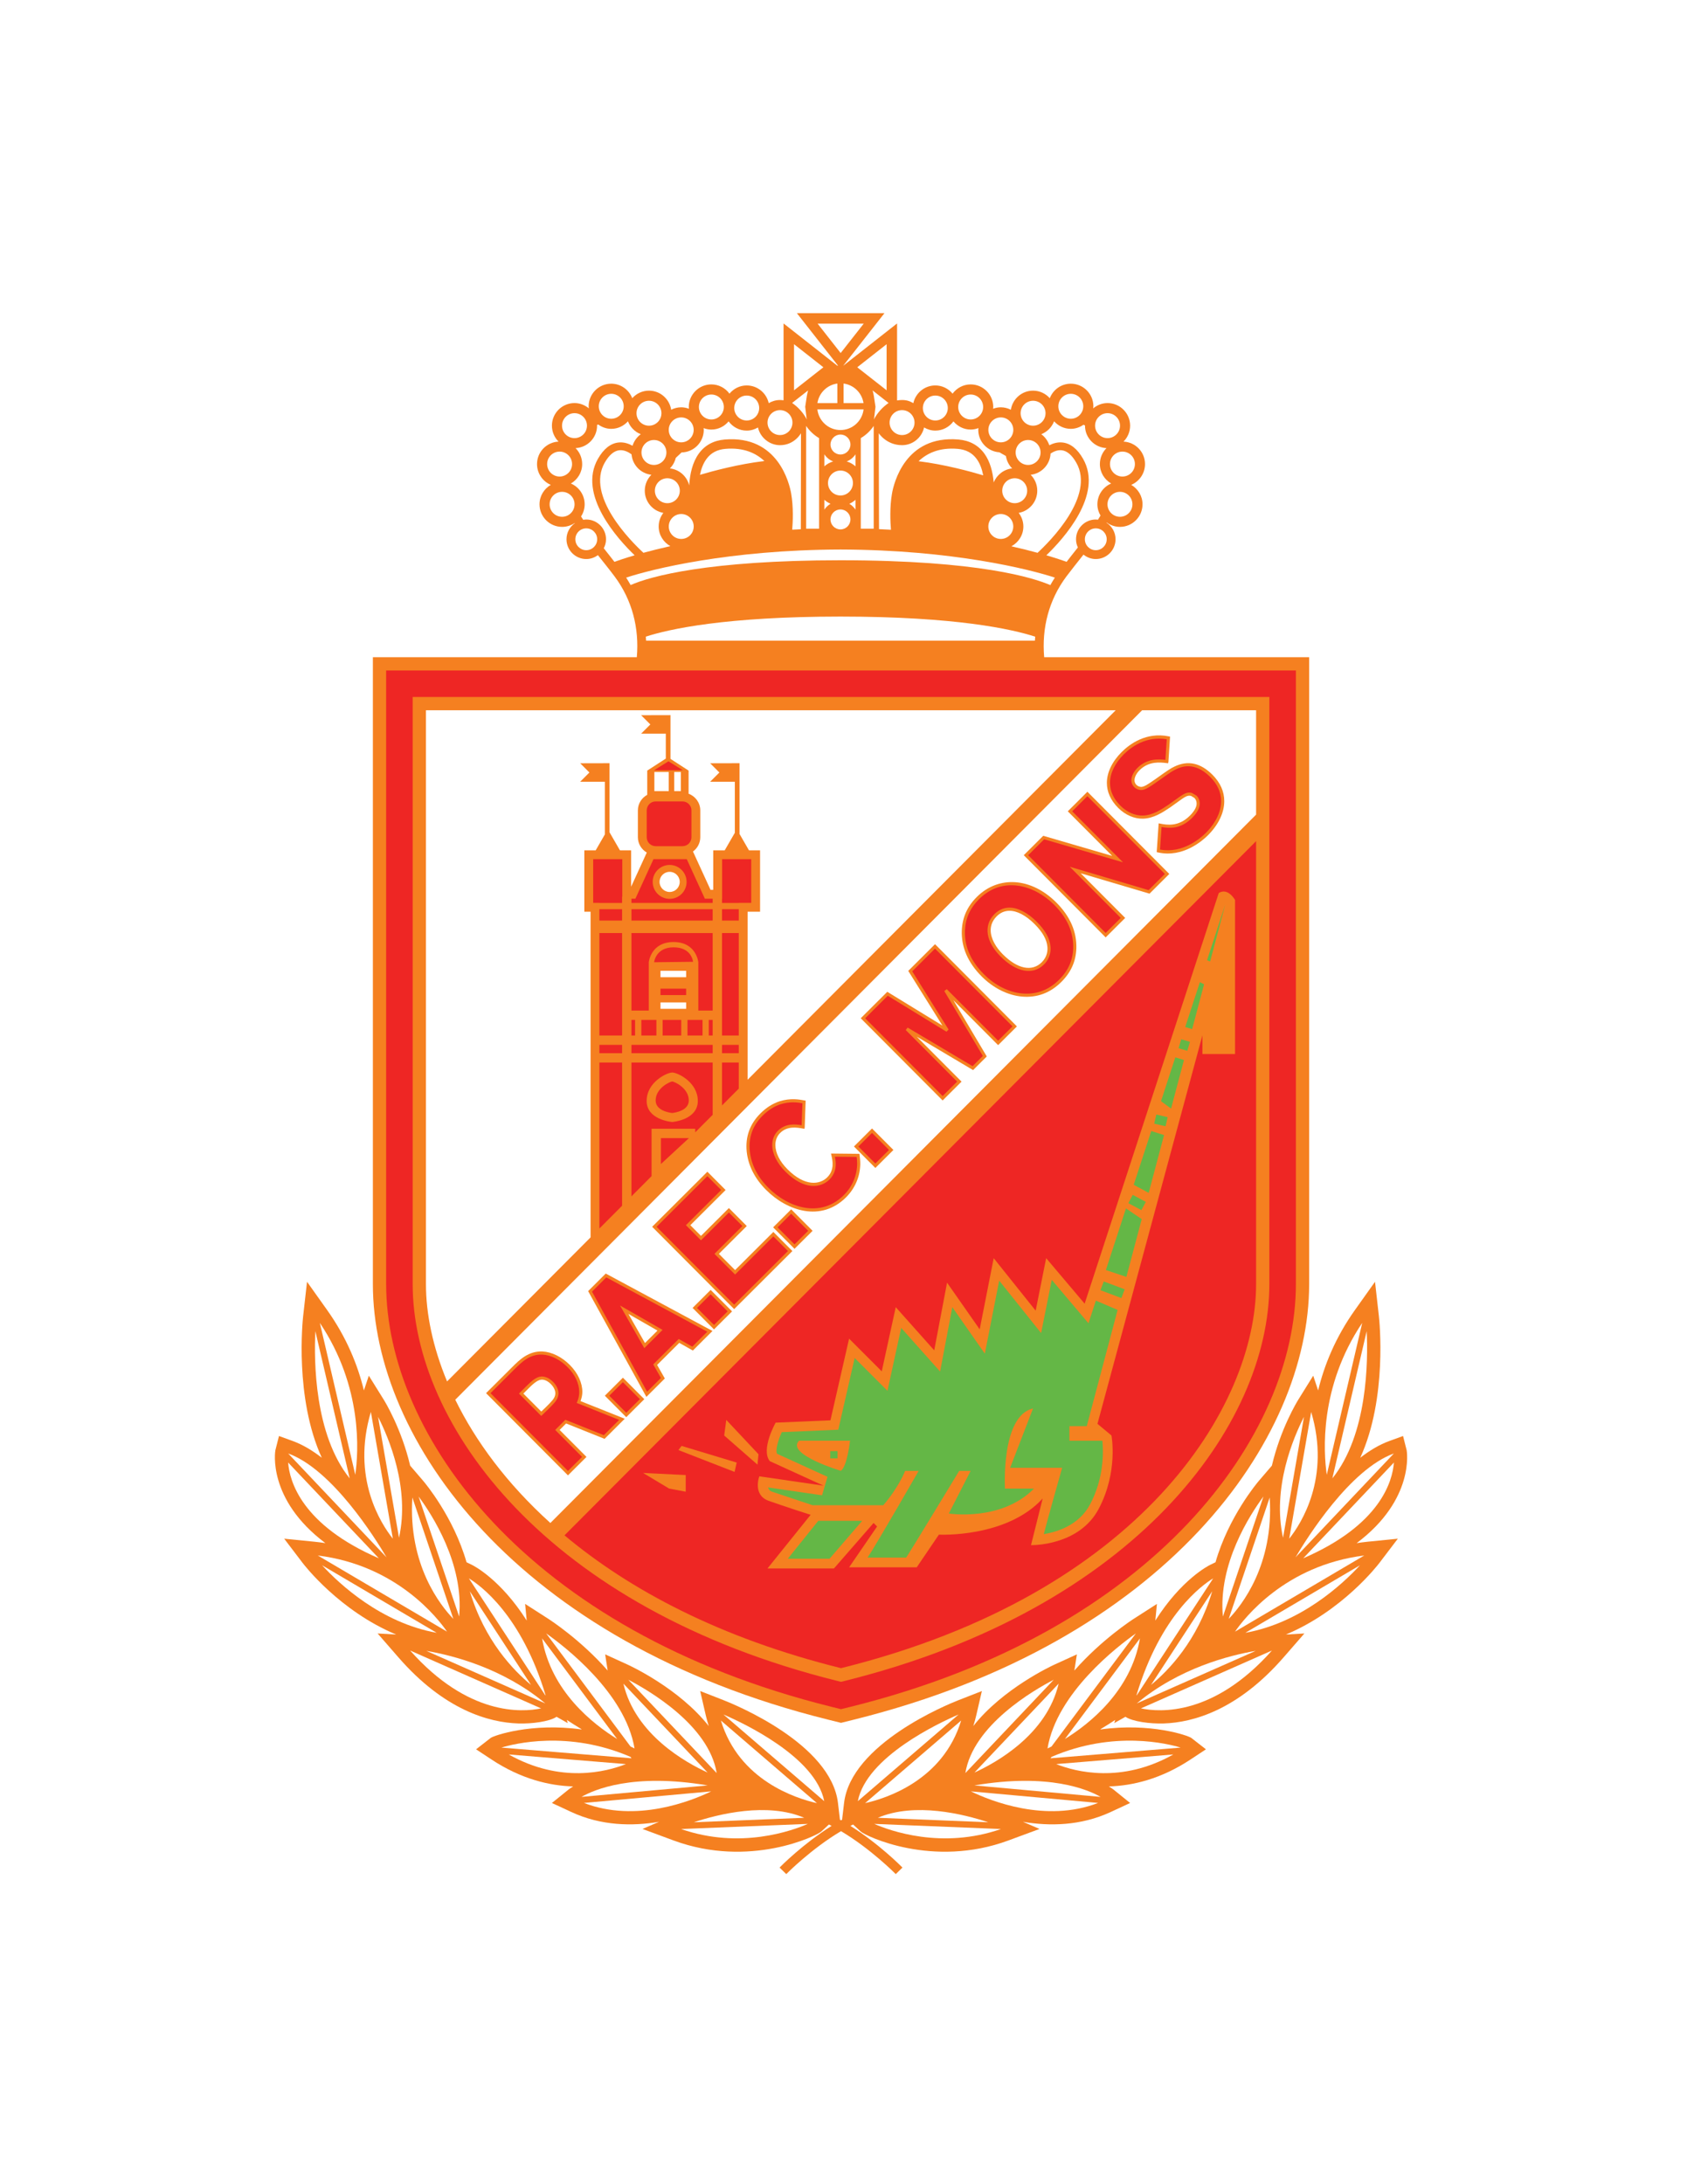 <?xml version="1.0" encoding="iso-8859-1"?>
<!-- Generator: Adobe Illustrator 24.0.1, SVG Export Plug-In . SVG Version: 6.00 Build 0)  -->
<svg version="1.1" id="Layer_1" xmlns="http://www.w3.org/2000/svg" xmlns:xlink="http://www.w3.org/1999/xlink" x="0px" y="0px"
	 viewBox="0 0 612 792" style="enable-background:new 0 0 612 792;" xml:space="preserve">
<pattern  x="8.5" y="816.5" width="72" height="72" patternUnits="userSpaceOnUse" id="Unnamed_Pattern" viewBox="0.25 -72 72 72" style="overflow:visible;">
	<g>
		<rect x="0.25" y="-72" style="fill:none;" width="72" height="72"/>
		<rect y="-5.399" style="fill:#FFFFFF;" width="72.5" height="3.6"/>
		<rect y="-19.8" style="fill:#FFFFFF;" width="72.5" height="3.6"/>
		<rect y="-34.2" style="fill:#FFFFFF;" width="72.5" height="3.6"/>
		<rect y="-48.6" style="fill:#FFFFFF;" width="72.5" height="3.6"/>
		<rect y="-63" style="fill:#FFFFFF;" width="72.5" height="3.6"/>
		<rect y="-12.601" style="fill:#FFFFFF;" width="72.5" height="3.6"/>
		<rect y="-27" style="fill:#FFFFFF;" width="72.5" height="3.6"/>
		<rect y="-41.399" style="fill:#FFFFFF;" width="72.5" height="3.6"/>
		<rect y="-55.8" style="fill:#FFFFFF;" width="72.5" height="3.6"/>
		<rect y="-70.2" style="fill:#FFFFFF;" width="72.5" height="3.6"/>
	</g>
</pattern>
<path style="fill:#F58020;" d="M378.799,238.303c-0.915-10.528,1.673-20.728,8.054-29.265c1.835-2.454,3.99-5.115,6.209-7.929
	c1.229,0.986,2.765,1.603,4.46,1.603c3.954,0,7.168-3.216,7.168-7.17c0-2.515-1.309-4.723-3.276-6.003
	c0.02-0.031,0.038-0.06,0.055-0.091c1.357,0.995,3.013,1.603,4.821,1.603c4.513,0,8.187-3.671,8.187-8.185
	c0-3.02-1.66-5.632-4.098-7.051c2.935-1.244,4.999-4.156,4.999-7.539c0-4.383-3.47-7.942-7.802-8.147
	c1.481-1.483,2.398-3.528,2.398-5.785c0-4.516-3.671-8.187-8.187-8.187c-1.993,0-3.797,0.745-5.218,1.932
	c0.024-0.256,0.078-0.506,0.078-0.769c0-4.516-3.671-8.187-8.188-8.187c-3.481,0-6.438,2.193-7.621,5.261
	c-1.5-1.669-3.651-2.741-6.067-2.741c-4.082,0-7.446,3.013-8.059,6.927c-1.101-0.55-2.323-0.89-3.636-0.89
	c-0.995,0-1.934,0.205-2.815,0.53c0.016-0.214,0.064-0.422,0.064-0.641c0-4.516-3.674-8.187-8.187-8.187
	c-2.697,0-5.075,1.328-6.567,3.346c-1.503-1.799-3.736-2.971-6.257-2.971c-3.904,0-7.17,2.754-7.981,6.419
	c-1.21-0.705-2.378-1.138-4.092-1.138c-0.658,0-1.248,0.069-1.805,0.159v-21.323v-6.598l-19.487,15.302l-0.026-0.002l14.931-19.022
	h-31.76L304,132.568l-0.246,0.033l-19.502-15.316v6.598v21.276c-0.422-0.069-0.853-0.113-1.293-0.113
	c-1.496,0-2.882,0.433-4.089,1.136c-0.814-3.662-4.078-6.417-7.982-6.417c-2.524,0-4.754,1.172-6.258,2.973
	c-1.492-2.021-3.87-3.349-6.569-3.349c-4.513,0-8.187,3.671-8.187,8.187c0,0.219,0.049,0.426,0.066,0.641
	c-0.882-0.325-1.823-0.53-2.818-0.53c-1.311,0-2.535,0.34-3.636,0.89c-0.612-3.914-3.977-6.927-8.059-6.927
	c-2.414,0-4.567,1.072-6.065,2.741c-1.183-3.068-4.143-5.261-7.624-5.261c-4.514,0-8.188,3.671-8.188,8.187
	c0,0.263,0.053,0.513,0.08,0.769c-1.421-1.187-3.227-1.932-5.22-1.932c-4.514,0-8.187,3.671-8.187,8.187
	c0,2.257,0.919,4.301,2.4,5.785c-4.333,0.206-7.803,3.764-7.803,8.147c0,3.384,2.063,6.292,4.998,7.539
	c-2.438,1.419-4.098,4.031-4.098,7.051c0,4.514,3.674,8.185,8.187,8.185c1.691,0,3.263-0.515,4.569-1.397
	c0.015,0.024,0.028,0.046,0.042,0.071c-1.815,1.302-3.011,3.417-3.011,5.817c0,3.955,3.216,7.17,7.168,7.17
	c1.589,0,3.044-0.537,4.232-1.413c2.166,2.743,4.269,5.34,6.061,7.739c6.381,8.536,8.967,18.737,8.052,29.265h-95.749v227.32
	c0,56.323,51.692,129.772,165.188,157.942c0.026,0.007,4.638,1.15,4.638,1.15l4.633-1.15
	c113.502-28.17,165.197-101.619,165.197-157.942v-227.32H378.799z M371.251,190.905c0-1.857-0.645-3.552-1.693-4.929
	c3.822-0.689,6.735-4.023,6.735-8.039c0-2.252-0.915-4.295-2.392-5.776c3.943-0.453,7.024-3.689,7.219-7.699
	c1.079-0.712,2.493-1.355,3.997-1.202c1.94,0.197,3.735,1.711,5.329,4.503c6.918,12.104-9.547,28.535-14.049,32.69
	c-2.739-0.751-5.875-1.551-9.493-2.363C369.477,196.71,371.251,194.026,371.251,190.905z M347.408,162.757
	c3.035,0.254,5.301,1.463,6.925,3.691c1.205,1.653,1.916,3.726,2.354,5.917c-4.489-1.353-13.876-3.937-23.451-5.126
	C336.309,164.322,340.8,162.2,347.408,162.757z M322.357,146.118c-2.228,1.534-4.081,3.583-5.34,6.001
	c0.026-0.19,0.082-0.371,0.104-0.564l0.481-4.053l-0.587-3.897c-0.104-0.694-0.292-1.359-0.456-2.031L322.357,146.118z
	 M293.154,141.573c-0.164,0.672-0.352,1.337-0.456,2.031l-0.588,3.897l0.482,4.053c0.022,0.193,0.077,0.374,0.104,0.564
	c-1.26-2.418-3.112-4.467-5.34-6.001L293.154,141.573z M256.271,166.448c1.624-2.228,3.89-3.437,6.925-3.691
	c6.558-0.553,11.032,1.534,14.105,4.416c-9.33,1.105-18.574,3.581-23.375,5.002C254.368,170.051,255.097,168.055,256.271,166.448z
	 M219.376,167.763c1.596-2.792,3.388-4.306,5.331-4.503c1.705-0.173,3.289,0.672,4.401,1.485c0.327,3.877,3.346,6.971,7.192,7.416
	c-1.477,1.481-2.392,3.523-2.392,5.776c0,4.016,2.913,7.351,6.735,8.039c-1.048,1.377-1.693,3.072-1.693,4.929
	c0,3.074,1.726,5.727,4.239,7.126c-3.709,0.83-6.974,1.651-9.77,2.416C228.909,196.283,212.464,179.862,219.376,167.763z"/>
<path style="fill:#FFFFFF;" d="M304.889,223.569c-41.813,0.015-62.123,4.533-70.607,7.276c0.033,0.494,0.091,0.982,0.11,1.477
	h141.041c0.02-0.491,0.075-0.973,0.108-1.462C367.089,228.12,346.783,223.585,304.889,223.569z"/>
<path style="fill:#FFFFFF;" d="M224.442,160.445c1.91-0.19,3.629,0.416,5.022,1.189c0.539-1.693,1.58-3.165,2.993-4.186
	c-2.135-0.838-3.824-2.54-4.65-4.682c-1.499,1.669-3.65,2.739-6.065,2.739c-1.777,0-3.389-0.614-4.729-1.585
	c-0.148,0.062-0.292,0.126-0.438,0.19c0.007,0.077,0.024,0.153,0.024,0.234c0,4.381-3.47,7.942-7.802,8.147
	c1.481,1.481,2.398,3.527,2.398,5.785c0,3.017-1.66,5.629-4.096,7.049c2.933,1.247,4.998,4.157,4.998,7.541
	c0,1.625-0.491,3.129-1.309,4.405c0.248,0.409,0.529,0.807,0.788,1.213c0.362-0.055,0.725-0.111,1.102-0.111
	c3.954,0,7.17,3.216,7.17,7.168c0,1.179-0.313,2.275-0.82,3.259c0.688,0.872,1.378,1.746,2.049,2.592l1.814,2.328
	c1.439-0.519,3.915-1.363,7.34-2.37c-6.105-5.863-20.768-21.943-13.313-34.991C219,162.721,221.529,160.732,224.442,160.445z"/>
<path style="fill:#FFFFFF;" d="M390.355,195.542c0-3.952,3.214-7.168,7.168-7.168c0.27,0,0.524,0.051,0.785,0.08
	c0.318-0.501,0.626-1.003,0.929-1.507c-0.701-1.207-1.132-2.588-1.132-4.081c0-3.384,2.065-6.295,5-7.541
	c-2.438-1.419-4.098-4.032-4.098-7.049c0-2.257,0.917-4.304,2.4-5.785c-4.332-0.206-7.802-3.766-7.802-8.147
	c0-0.026,0.007-0.051,0.007-0.077c-0.185-0.084-0.375-0.164-0.566-0.246c-1.311,0.911-2.869,1.483-4.585,1.483
	c-2.415,0-4.566-1.07-6.065-2.74c-0.827,2.142-2.515,3.846-4.651,4.684c1.362,0.983,2.368,2.391,2.924,4.007
	c1.333-0.685,2.947-1.185,4.713-1.01c2.911,0.285,5.442,2.277,7.521,5.915c7.46,13.052-7.214,29.139-13.319,34.996
	c3.406,1.001,5.917,1.848,7.35,2.365l1.816-2.33c0.747-0.939,1.508-1.9,2.27-2.873C390.602,197.609,390.355,196.608,390.355,195.542
	z"/>
<path style="fill:#FFFFFF;" d="M297.132,158.858v32.854h-4.685v-37.266C293.665,156.25,295.267,157.757,297.132,158.858
	L297.132,158.858z"/>
<path style="fill:#FFFFFF;" d="M312.271,158.858v32.854h4.686v-37.266C315.739,156.25,314.137,157.757,312.271,158.858z"/>
<path style="fill:#FFFFFF;" d="M364.917,165.358l-2.37-1.351c-4.261-0.278-7.654-3.799-7.654-8.132c0-0.221,0.049-0.426,0.064-0.643
	c-0.882,0.327-1.824,0.53-2.818,0.53c-2.522,0-4.754-1.171-6.257-2.971c-1.492,2.02-3.871,3.349-6.567,3.349
	c-1.497,0-2.883-0.433-4.089-1.139c-0.813,3.665-4.076,6.419-7.984,6.419c-5.678,0-8.463-4.339-8.463-4.339l0.104,34.786
	c1.454,0.068,2.913,0.135,4.328,0.221c-0.234-2.84-0.486-8.231,0.389-13.186c0.625-3.548,4.73-21.162,24.093-19.531
	c4.02,0.338,7.179,2.047,9.389,5.079c2.131,2.924,3.075,6.739,3.411,10.499c1.091-2.748,3.64-4.757,6.686-5.106
	C365.99,168.654,365.192,167.091,364.917,165.358z"/>
<path style="fill:#FFFFFF;" d="M290.579,157.083c0,0-2.33,4.339-7.619,4.339c-3.798,0-7.171-2.754-7.984-6.416
	c-1.207,0.703-2.593,1.136-4.087,1.136c-2.699,0-5.077-1.328-6.569-3.349c-1.503,1.799-3.735,2.971-6.257,2.971
	c-0.995,0-1.934-0.203-2.818-0.53c0.018,0.217,0.066,0.424,0.066,0.643c0,4.467-3.601,8.099-8.052,8.174l-2.106,1.98
	c-0.363,1.461-1.096,2.781-2.129,3.815c3.426,0.394,6.196,2.891,6.998,6.167c0.247-4.092,1.169-8.359,3.501-11.56
	c2.208-3.033,5.368-4.741,9.387-5.079c19.364-1.631,23.469,15.983,24.094,19.531c0.873,4.938,0.626,10.304,0.391,13.155
	c1.023-0.06,2.082-0.104,3.125-0.155L290.579,157.083z"/>
<path style="fill:#FFFFFF;" d="M308.518,188.348c0,1.999-1.62,3.618-3.616,3.618c-1.998,0-3.62-1.62-3.62-3.618
	c0-1.998,1.622-3.618,3.62-3.618C306.898,184.73,308.518,186.35,308.518,188.348z"/>
<path style="fill:#FFFFFF;" d="M393.562,195.542c0,2.189,1.775,3.961,3.961,3.961c2.186,0,3.961-1.773,3.961-3.961
	c0-2.186-1.775-3.96-3.961-3.96C395.337,191.582,393.562,193.356,393.562,195.542L393.562,195.542z"/>
<path style="fill:#FFFFFF;" d="M216.64,195.542c0,2.189-1.772,3.961-3.961,3.961c-2.186,0-3.961-1.773-3.961-3.961
	c0-2.186,1.775-3.96,3.961-3.96C214.867,191.582,216.64,193.356,216.64,195.542z"/>
<path style="fill:#FFFFFF;" d="M401.769,182.866c0,2.496,2.025,4.523,4.523,4.523c2.498,0,4.522-2.027,4.522-4.523
	c0-2.498-2.024-4.524-4.522-4.524C403.793,178.342,401.769,180.368,401.769,182.866L401.769,182.866z"/>
<path style="fill:#FFFFFF;" d="M208.433,182.866c0,2.496-2.025,4.523-4.523,4.523c-2.498,0-4.522-2.027-4.522-4.523
	c0-2.498,2.024-4.524,4.522-4.524C206.408,178.342,208.433,180.368,208.433,182.866z"/>
<path style="fill:#FFFFFF;" d="M402.671,168.276c0,2.497,2.024,4.522,4.522,4.522c2.498,0,4.522-2.025,4.522-4.522
	c0-2.498-2.024-4.522-4.522-4.522C404.695,163.754,402.671,165.778,402.671,168.276L402.671,168.276z"/>
<path style="fill:#FFFFFF;" d="M207.533,168.276c0,2.497-2.027,4.522-4.522,4.522c-2.497,0-4.524-2.025-4.524-4.522
	c0-2.498,2.027-4.522,4.524-4.522C205.506,163.754,207.533,165.778,207.533,168.276z"/>
<path style="fill:#FFFFFF;" d="M397.267,154.344c0,2.495,2.027,4.522,4.522,4.522c2.497,0,4.525-2.027,4.525-4.522
	c0-2.498-2.027-4.524-4.525-4.524C399.293,149.82,397.267,151.847,397.267,154.344L397.267,154.344z"/>
<path style="fill:#FFFFFF;" d="M212.935,154.344c0,2.495-2.025,4.522-4.522,4.522c-2.498,0-4.523-2.027-4.523-4.522
	c0-2.498,2.024-4.524,4.523-4.524C210.91,149.82,212.935,151.847,212.935,154.344z"/>
<path style="fill:#FFFFFF;" d="M383.938,147.32c0,2.495,2.027,4.522,4.522,4.522c2.498,0,4.525-2.027,4.525-4.522
	c0-2.498-2.027-4.525-4.525-4.525C385.965,142.795,383.938,144.822,383.938,147.32L383.938,147.32z"/>
<path style="fill:#FFFFFF;" d="M226.264,147.32c0,2.495-2.025,4.522-4.522,4.522c-2.498,0-4.522-2.027-4.522-4.522
	c0-2.498,2.024-4.525,4.522-4.525C224.239,142.795,226.264,144.822,226.264,147.32z"/>
<path style="fill:#FFFFFF;" d="M358.555,155.876c0,2.498,2.027,4.522,4.522,4.522c2.498,0,4.525-2.025,4.525-4.522
	c0-2.498-2.027-4.522-4.525-4.522C360.582,151.354,358.555,153.378,358.555,155.876L358.555,155.876z"/>
<path style="fill:#FFFFFF;" d="M251.646,155.876c0,2.498-2.025,4.522-4.522,4.522c-2.497,0-4.522-2.025-4.522-4.522
	c0-2.498,2.025-4.522,4.522-4.522C249.622,151.354,251.646,153.378,251.646,155.876z"/>
<path style="fill:#FFFFFF;" d="M347.616,147.579c0,2.495,2.025,4.522,4.523,4.522c2.497,0,4.522-2.027,4.522-4.522
	c0-2.498-2.024-4.524-4.522-4.524C349.641,143.054,347.616,145.081,347.616,147.579L347.616,147.579z"/>
<path style="fill:#FFFFFF;" d="M262.585,147.579c0,2.495-2.025,4.522-4.522,4.522c-2.498,0-4.522-2.027-4.522-4.522
	c0-2.498,2.024-4.524,4.522-4.524C260.56,143.054,262.585,145.081,262.585,147.579z"/>
<path style="fill:#FFFFFF;" d="M334.792,147.954c0,2.498,2.025,4.522,4.522,4.522c2.498,0,4.522-2.025,4.522-4.522
	c0-2.498-2.024-4.522-4.522-4.522C336.817,143.432,334.792,145.457,334.792,147.954L334.792,147.954z"/>
<path style="fill:#FFFFFF;" d="M275.412,147.954c0,2.498-2.027,4.522-4.522,4.522c-2.497,0-4.524-2.025-4.524-4.522
	c0-2.498,2.027-4.522,4.524-4.522C273.385,143.432,275.412,145.457,275.412,147.954z"/>
<path style="fill:#FFFFFF;" d="M322.719,153.235c0,2.497,2.027,4.522,4.522,4.522c2.498,0,4.525-2.025,4.525-4.522
	c0-2.498-2.027-4.523-4.525-4.523C324.746,148.712,322.719,150.737,322.719,153.235L322.719,153.235z"/>
<path style="fill:#FFFFFF;" d="M287.482,153.235c0,2.497-2.027,4.522-4.522,4.522c-2.498,0-4.525-2.025-4.525-4.522
	c0-2.498,2.027-4.523,4.525-4.523C285.456,148.712,287.482,150.737,287.482,153.235z"/>
<path style="fill:#FFFFFF;" d="M368.448,164.07c0,2.495,2.027,4.522,4.523,4.522c2.498,0,4.524-2.027,4.524-4.522
	c0-2.498-2.026-4.525-4.524-4.525C370.475,159.545,368.448,161.572,368.448,164.07L368.448,164.07z"/>
<path style="fill:#FFFFFF;" d="M241.753,164.07c0,2.495-2.025,4.522-4.522,4.522c-2.498,0-4.523-2.027-4.523-4.522
	c0-2.498,2.024-4.525,4.523-4.525C239.729,159.545,241.753,161.572,241.753,164.07z"/>
<path style="fill:#FFFFFF;" d="M363.583,177.938c0,2.497,2.027,4.522,4.522,4.522c2.497,0,4.524-2.025,4.524-4.522
	c0-2.498-2.027-4.523-4.524-4.523C365.61,173.415,363.583,175.44,363.583,177.938L363.583,177.938z"/>
<path style="fill:#FFFFFF;" d="M246.618,177.938c0,2.497-2.026,4.522-4.522,4.522c-2.498,0-4.524-2.025-4.524-4.522
	c0-2.498,2.027-4.523,4.524-4.523C244.591,173.415,246.618,175.44,246.618,177.938z"/>
<path style="fill:#FFFFFF;" d="M358.542,190.905c0,2.497,2.027,4.522,4.522,4.522c2.497,0,4.525-2.025,4.525-4.522
	c0-2.498-2.027-4.523-4.525-4.523C360.569,186.383,358.542,188.407,358.542,190.905L358.542,190.905z"/>
<path style="fill:#FFFFFF;" d="M251.66,190.905c0,2.497-2.025,4.522-4.522,4.522c-2.498,0-4.523-2.025-4.523-4.522
	c0-2.498,2.025-4.523,4.523-4.523C249.635,186.383,251.66,188.407,251.66,190.905z"/>
<path style="fill:#FFFFFF;" d="M370.25,149.84c0,2.498,2.025,4.522,4.522,4.522c2.497,0,4.522-2.024,4.522-4.522
	c0-2.498-2.025-4.522-4.522-4.522C372.275,145.317,370.25,147.342,370.25,149.84L370.25,149.84z"/>
<path style="fill:#FFFFFF;" d="M239.952,149.84c0,2.498-2.025,4.522-4.522,4.522c-2.498,0-4.522-2.024-4.522-4.522
	c0-2.498,2.025-4.522,4.522-4.522C237.927,145.317,239.952,147.342,239.952,149.84z"/>
<path style="fill:#FFFFFF;" d="M309.424,175.146c0,2.498-2.026,4.522-4.522,4.522c-2.498,0-4.525-2.024-4.525-4.522
	c0-2.498,2.027-4.523,4.525-4.523C307.397,170.623,309.424,172.648,309.424,175.146z"/>
<path style="fill:#FFFFFF;" d="M308.518,161.188c0,1.998-1.62,3.618-3.616,3.618c-1.998,0-3.62-1.62-3.62-3.618
	s1.622-3.618,3.62-3.618C306.898,157.569,308.518,159.19,308.518,161.188z"/>
<path style="fill:#FFFFFF;" d="M306.031,146.182h7.23c-0.561-3.711-3.501-6.606-7.23-7.108V146.182z"/>
<path style="fill:#FFFFFF;" d="M303.768,146.182v-7.108c-3.729,0.502-6.671,3.398-7.228,7.108H303.768z"/>
<path style="fill:#FFFFFF;" d="M296.514,148.445c0.499,4.211,4.041,7.489,8.386,7.489c4.345,0,7.889-3.278,8.388-7.489H296.514z"/>
<polygon style="fill:#FFFFFF;" points="313.33,117.364 304.97,128.013 296.615,117.364 "/>
<polygon style="fill:#FFFFFF;" points="321.636,124.815 310.987,133.176 321.636,141.527 321.636,124.815 "/>
<polygon style="fill:#FFFFFF;" points="288.053,124.815 298.702,133.176 288.053,141.527 "/>
<path style="fill:#FFFFFF;" d="M310.346,181.229c-0.661,0.592-1.408,1.092-2.237,1.445c0.909,0.517,1.66,1.258,2.237,2.122V181.229z
	"/>
<path style="fill:#FFFFFF;" d="M310.346,164.742c-0.767,1.16-1.868,2.082-3.194,2.573c1.202,0.347,2.285,0.968,3.194,1.779V164.742z
	"/>
<path style="fill:#FFFFFF;" d="M299.058,181.229c0.663,0.592,1.41,1.092,2.237,1.445c-0.909,0.517-1.663,1.258-2.237,2.122V181.229
	L299.058,181.229z"/>
<path style="fill:#FFFFFF;" d="M299.058,164.742c0.765,1.16,1.868,2.082,3.194,2.573c-1.203,0.347-2.284,0.968-3.194,1.779V164.742
	L299.058,164.742z"/>
<path style="fill:#FFFFFF;" d="M304.922,199.256c-40.608,0.119-68.644,7.174-77.77,10.191c0.572,0.887,1.116,1.786,1.626,2.701
	c6.972-3.141,28.226-8.98,76.11-8.996c50.53,0.018,70.317,6.474,76.147,9.016c0.513-0.922,1.061-1.828,1.638-2.721
	C373.552,206.43,345.517,199.375,304.922,199.256z"/>
<pattern  id="SVGID_1_" xlink:href="#Unnamed_Pattern" patternTransform="matrix(0.177 -0.177 0.177 0.177 -4938.971 -8548.778)">
</pattern>
<path style="fill:url(#SVGID_1_);" d="M230.799,216.222c1.371,3.194,2.345,6.539,2.938,9.996c10.149-3.159,31.524-7.16,71.152-7.175
	c40.931,0.016,61.681,4.255,71.194,7.217c0.59-3.466,1.564-6.816,2.937-10.017c-5.291-2.226-24.671-8.545-74.132-8.563
	C255.563,207.697,236.154,213.981,230.799,216.222z"/>
<pattern  id="SVGID_2_" xlink:href="#Unnamed_Pattern" patternTransform="matrix(0.177 -0.177 0.177 0.177 -4938.971 -8548.778)">
</pattern>
<path style="fill:url(#SVGID_2_);" d="M356.661,185.85c0.243-1.598,0.493-3.802,0.568-6.202c-0.495-0.163-15.248-4.991-28.433-6.038
	c-1.167,2.586-1.678,4.887-1.854,5.884c-0.855,4.852-0.524,10.355-0.298,12.833c11.498,0.827,21.605,2.19,30.106,3.723
	c-1.151-1.411-1.87-3.185-1.87-5.143C354.879,188.991,355.556,187.243,356.661,185.85z"/>
<pattern  id="SVGID_3_" xlink:href="#Unnamed_Pattern" patternTransform="matrix(0.177 -0.177 0.177 0.177 -4938.971 -8548.778)">
</pattern>
<path style="fill:url(#SVGID_3_);" d="M283.661,179.493c-0.177-1.003-0.694-3.329-1.879-5.935
	c-11.938,0.845-25.374,4.925-28.42,5.89c0.075,2.876,0.42,5.471,0.698,7.13c0.792,1.256,1.264,2.732,1.264,4.326
	c0,1.918-0.691,3.662-1.801,5.059c8.594-1.534,18.82-2.885,30.442-3.684C284.189,189.78,284.514,184.316,283.661,179.493z"/>
<path style="fill:#EE2624;" d="M140.087,243.115v222.508c0,54.511,50.55,125.725,161.534,153.273c0.004,0,3.479,0.862,3.479,0.862
	l3.474-0.862c110.993-27.548,161.543-98.762,161.543-153.273V243.115H140.087z"/>
<path style="fill:#F58020;" d="M149.71,252.739v212.884c0,50.886,48.264,117.631,154.231,143.932l1.158,0.287l1.158-0.287
	c105.972-26.301,154.236-93.046,154.236-143.932V252.739H149.71z"/>
<path style="fill:#FFFFFF;" d="M455.682,295.382c0-22.479,0-37.832,0-37.832s-17.901,0-41.353,0L165.163,507.54
	c7.325,14.975,18.642,30.37,34.501,44.706L455.682,295.382z"/>
<path style="fill:#FFFFFF;" d="M271.21,330.593c0,2.935,0,31.813,0,60.929L404.741,257.55H154.522c0,0,0,174.123,0,208.073
	c0,10.698,2.455,22.764,7.661,35.288l52.062-52.234c0-23.5,0-112.801,0-118.084c-0.942,0-2.264,0-2.264,0v-22.26h4.12l3.331-5.771
	v-19.104h-8.952c0,0,2.759-2.758,3.344-3.344c-0.585-0.586-3.344-3.347-3.344-3.347l10.649-0.026v25.063l3.768,6.529h4.06
	c0,0,0,8.98,0,13.2c1.419-3.094,4.605-10.043,5.681-12.396c-1.92-1.119-3.231-3.176-3.231-5.557v-9.732
	c0-2.447,1.386-4.554,3.397-5.647v-8.782c0,0,3.983-2.575,6.735-4.352v-9.036h-8.952c0,0,2.759-2.758,3.344-3.344
	c-0.585-0.586-3.344-3.347-3.344-3.347l10.649-0.026v15.856c2.743,1.775,6.571,4.249,6.571,4.249v8.393
	c2.465,0.908,4.237,3.26,4.237,6.036v9.732c0,2.131-1.049,4.009-2.648,5.185c0.957,2.088,5.223,11.394,6.373,13.9
	c0.435,0,0.493,0,0.985,0c0-3.866,0-14.334,0-14.334h4.156l3.671-6.359v-18.516h-8.952c0,0,2.758-2.758,3.344-3.344
	c-0.586-0.586-3.344-3.347-3.344-3.347l10.65-0.026v25.652l3.428,5.939h0.817h3.209v22.26
	C275.736,330.593,271.753,330.593,271.21,330.593z"/>
<path style="fill:#EE2624;" d="M204.791,556.721c23.71,19.866,56.595,37.314,100.309,48.163
	c108.802-27.003,150.582-94.867,150.582-139.261c0-22.49,0-106.473,0-160.621L204.791,556.721z"/>
<path style="fill:#F58020;" d="M294.072,549.279l-15.651,19.458h24.11l14.385-16.496l1.269,1.269l-10.154,14.805h24.537
	l8.037-11.845c0,0,24.537,1.271,37.649-13.112l-4.231,16.92c0,0,17.344,0.422,24.534-13.114c7.19-13.536,4.653-26.65,4.653-26.65
	l-5.077-4.229l38.071-140.861v6.768h11.845v-55.835c0,0-2.538-4.655-5.922-2.539l-48.647,148.898l-13.958-16.498l-3.808,19.035
	l-15.227-19.035l-5.078,25.803l-11.843-16.92l-4.653,24.534l-13.96-15.651l-5.075,23.266l-11.847-11.845l-6.768,29.609l-19.88,0.847
	c0,0-5.5,9.732-2.116,13.96l19.46,8.883l-23.268-3.384c0,0-2.538,6.766,3.384,8.881
	C284.767,546.317,294.072,549.279,294.072,549.279z"/>
<polygon style="fill:#F58020;" points="274.792,531.086 262.719,520.523 263.475,514.865 275.168,527.313 "/>
<polygon style="fill:#F58020;" points="267.246,530.333 266.492,533.727 246.122,525.805 247.254,524.296 "/>
<polygon style="fill:#F58020;" points="248.763,540.894 242.727,539.761 233.295,534.103 248.763,534.859 "/>
<path style="fill:#64B746;" d="M296.849,551.456l-0.026,0.036c0,0-6.445,8.01-11.034,13.717c6.426,0,13.258,0,15.139,0
	c0.791-0.907,6.104-7.078,11.852-13.753h-0.265C307.292,551.456,302.072,551.456,296.849,551.456z"/>
<polygon style="fill:#64B746;" points="401.176,460.53 408.623,463.013 414.188,442.061 408.478,438.178 "/>
<polygon style="fill:#64B746;" points="411.277,429.612 416.716,432.541 422.282,411.583 417.645,410.12 "/>
<polygon style="fill:#64B746;" points="421.184,399.292 424.832,401.981 429.508,384.381 426.378,383.393 "/>
<polygon style="fill:#64B746;" points="437.885,348.169 438.998,348.647 444.52,327.858 "/>
<polygon style="fill:#64B746;" points="429.963,372.417 432.487,373.159 436.804,356.909 435.279,356.148 "/>
<path style="fill:#64B746;" d="M394.249,517.128l11.193-42.14l-7.887-3.379l-0.721,2.204l-1.965,6.01
	c0,0-9.186-10.859-13.321-15.746c-1.117,5.572-3.862,19.295-3.862,19.295s-10.708-13.39-15.207-19.011
	c-1.483,7.54-5.21,26.476-5.21,26.476s-8.401-12.004-11.796-16.856c-1.379,7.27-4.427,23.348-4.427,23.348
	s-9.984-11.193-14.12-15.83c-1.485,6.806-4.978,22.815-4.978,22.815s-8.441-8.441-11.898-11.898
	c-1.777,7.763-5.946,26.011-5.946,26.011s-17.152,0.731-20.49,0.873c-1.121,2.434-1.943,5.152-1.943,6.885
	c0,0.427,0.13,0.679,0.236,0.966c2.076,0.946,18.284,8.346,18.284,8.346l-1.974,6.702c0,0-14.392-2.093-19.599-2.852
	c0.192,0.637,0.544,1.222,1.411,1.534l14.754,4.918h25.652c5.725-6.653,7.922-12.448,7.922-12.448h4.904
	c0,0-15.556,27.094-18.534,31.438c6.339,0,11.759,0,14.007,0c1.587-2.341,19.239-31.438,19.239-31.438h4.149l-7.922,15.465
	c0.223,0.011,19.046,2.973,30.916-9.054h-10.545c0,0-1.51-26.404,10.185-29.046l-8.299,21.503h18.863c0,0-5.431,19.139-6.664,24.073
	c4.993-0.836,12.809-3.3,16.783-10.782c3.879-7.303,4.664-14.544,4.664-19.203c0-1.707-0.103-3.006-0.199-3.895H387.96v-5.282
	H394.249z M305.027,533.325c0,0-20.05-6.01-15.147-10.915h18.484C308.364,522.41,307.348,531.791,305.027,533.325z"/>
<rect x="410.805" y="433.096" transform="matrix(0.471 -0.882 0.882 0.471 -166.151 594.614)" style="fill:#64B746;" width="3.398" height="5.377"/>
<rect x="419.663" y="404.098" transform="matrix(0.225 -0.974 0.974 0.225 -69.298 725.275)" style="fill:#64B746;" width="3.394" height="4.22"/>
<rect x="427.73" y="377.351" transform="matrix(0.288 -0.958 0.958 0.288 -57.136 681.173)" style="fill:#64B746;" width="3.394" height="3.302"/>
<rect x="301.197" y="526.182" style="fill:#64B746;" width="2.643" height="2.641"/>
<rect x="402.107" y="463.52" transform="matrix(0.351 -0.936 0.936 0.351 -175.774 681.52)" style="fill:#64B746;" width="3.395" height="8.109"/>
<polygon style="fill:#EE2624;" points="249.924,412.684 239.765,412.684 239.765,422.076 "/>
<rect x="217.452" y="378.875" style="fill:#EE2624;" width="8.224" height="3.019"/>
<rect x="229.071" y="378.875" style="fill:#EE2624;" width="29.464" height="3.019"/>
<rect x="217.452" y="338.324" style="fill:#EE2624;" width="8.224" height="37.156"/>
<rect x="261.931" y="338.324" style="fill:#EE2624;" width="6.071" height="37.156"/>
<rect x="261.931" y="329.68" style="fill:#EE2624;" width="6.071" height="4.118"/>
<rect x="261.931" y="378.875" style="fill:#EE2624;" width="6.071" height="3.019"/>
<rect x="217.452" y="329.68" style="fill:#EE2624;" width="8.224" height="4.118"/>
<polygon style="fill:#EE2624;" points="217.452,327.417 225.676,327.417 225.676,325.157 225.751,325.157 225.751,311.54 
	215.189,311.54 215.189,327.383 217.452,327.383 "/>
<polygon style="fill:#EE2624;" points="225.676,385.289 217.452,385.289 217.452,445.458 225.676,437.208 "/>
<polygon style="fill:#EE2624;" points="261.966,311.54 261.966,325.876 261.931,325.876 261.931,327.417 268.002,327.417 
	268.002,327.383 272.526,327.383 272.526,311.54 "/>
<polygon style="fill:#EE2624;" points="261.931,385.289 261.931,400.832 268.002,394.74 268.002,385.289 "/>
<rect x="229.071" y="329.68" style="fill:#EE2624;" width="29.464" height="4.118"/>
<polygon style="fill:#EE2624;" points="229.071,385.289 229.071,433.801 236.37,426.476 236.37,410.986 236.37,409.289 
	238.067,409.289 250.516,409.289 252.213,409.289 252.213,410.582 258.535,404.238 258.535,385.289 "/>
<path style="fill:#F58020;" d="M243.87,388.903c-1.971,0-9.281,3.517-9.281,10.294c0,6.777,8.777,7.597,9.281,7.639
	c0.504-0.042,9.281-0.862,9.281-7.639C253.151,392.42,245.841,388.903,243.87,388.903z"/>
<path style="fill:#EE2624;" d="M237.853,399.051c0,3.708,5.086,4.429,6.017,4.531c0.922-0.102,6.007-0.822,6.007-4.531
	c0-4.487-5.072-6.786-6.007-6.905C242.928,392.265,237.853,394.564,237.853,399.051z"/>
<path style="fill:#EE2624;" d="M250.837,303.581c0,1.792-1.453,3.246-3.243,3.246l-9.732-0.002c-1.792,0-3.245-1.453-3.245-3.245
	v-9.732c0-1.793,1.453-3.245,3.245-3.245h9.732c1.79,0,3.243,1.455,3.243,3.245V303.581z"/>
<polygon style="fill:#EE2624;" points="229.071,327.417 258.535,327.417 258.535,325.876 255.71,325.876 249.141,311.54 
	237.068,311.54 230.498,325.876 229.071,325.876 "/>
<polygon style="fill:#EE2624;" points="237.294,279.287 242.506,276.049 247.718,279.287 "/>
<rect x="237.387" y="279.926" style="fill:#FFFFFF;" width="5.219" height="6.935"/>
<rect x="244.597" y="279.926" style="fill:#FFFFFF;" width="2.403" height="6.935"/>
<path style="fill:#F58020;" d="M236.777,319.784c0,3.391,2.761,6.149,6.153,6.149c3.391,0,6.149-2.758,6.149-6.149
	c0-3.395-2.759-6.153-6.149-6.153C239.538,313.631,236.777,316.389,236.777,319.784z"/>
<path style="fill:#FFFFFF;" d="M246.586,319.784c0,2.018-1.638,3.653-3.656,3.653c-2.018,0-3.653-1.635-3.653-3.653
	c0-2.018,1.635-3.656,3.653-3.656C244.948,316.128,246.586,317.767,246.586,319.784z"/>
<rect x="232.659" y="369.821" style="fill:#EE2624;" width="5.462" height="5.659"/>
<rect x="240.384" y="369.821" style="fill:#EE2624;" width="6.753" height="5.659"/>
<rect x="249.4" y="369.821" style="fill:#EE2624;" width="5.461" height="5.659"/>
<rect x="257.125" y="369.821" style="fill:#EE2624;" width="1.41" height="5.659"/>
<path style="fill:#EE2624;" d="M237.294,348.916c0.051-0.382,0.767-5.402,7.06-5.411c6.286,0.009,7.002,4.677,7.064,5.247
	L237.294,348.916z"/>
<path style="fill:#EE2624;" d="M229.071,338.324v28.102h6.298c0-4.014,0-13.598,0-17.51c0,0,0.665-7.322,8.98-7.335
	c8.317,0.013,8.983,7.335,8.983,7.335c0,3.912,0,13.497,0,17.51h5.203v-28.102H229.071z"/>
<rect x="239.608" y="352.015" style="fill:#FFFFFF;" width="9.303" height="2.325"/>
<rect x="239.608" y="363.478" style="fill:#FFFFFF;" width="9.303" height="2.325"/>
<rect x="239.608" y="358.493" style="fill:#EE2624;" width="9.303" height="2.326"/>
<rect x="229.071" y="369.821" style="fill:#EE2624;" width="1.324" height="5.659"/>
<polygon style="fill:#F58020;" points="225.973,499.565 225.573,499.965 219.423,506.092 227.184,513.877 233.733,507.349 "/>
<path style="fill:#EE2624;" d="M227.186,512.276c-0.665-0.67-5.495-5.513-6.163-6.18c0.643-0.641,4.306-4.293,4.946-4.931
	c0.668,0.669,5.497,5.512,6.163,6.18C231.492,507.986,227.83,511.638,227.186,512.276z"/>
<polygon style="fill:#F58020;" points="257.806,467.732 257.406,468.132 251.257,474.256 259.017,482.044 265.566,475.517 "/>
<path style="fill:#EE2624;" d="M259.02,480.443c-0.665-0.67-5.495-5.515-6.163-6.183c0.644-0.641,4.306-4.29,4.947-4.929
	c0.667,0.668,5.495,5.513,6.162,6.18C263.325,476.153,259.663,479.805,259.02,480.443z"/>
<path style="fill:#F58020;" d="M280.548,446.711c0,0-13.125,13.083-13.881,13.837c-0.661-0.663-5.214-5.229-5.875-5.893
	c0.74-0.738,10.121-10.09,10.121-10.09l-6.49-6.512c0,0-9.383,9.352-10.121,10.09c-0.605-0.608-3.264-3.273-3.87-3.881
	c0.754-0.751,12.798-12.753,12.798-12.753l-6.613-6.638l-0.4,0.4l-19.632,19.568l29.747,29.846l21.117-21.051L280.548,446.711z"/>
<path style="fill:#EE2624;" d="M266.333,473.085c-0.765-0.769-27.383-27.474-28.148-28.241c0.751-0.751,17.675-17.623,18.43-18.372
	c0.641,0.643,4.374,4.39,5.015,5.033c-0.751,0.751-12.797,12.753-12.797,12.753l5.468,5.486c0,0,9.38-9.352,10.121-10.09
	c0.639,0.641,4.253,4.268,4.892,4.907c-0.74,0.738-10.121,10.09-10.121,10.09l7.473,7.497c0,0,13.125-13.082,13.881-13.837
	c0.648,0.652,4.653,4.668,5.303,5.318C285.092,454.383,267.089,472.333,266.333,473.085z"/>
<polygon style="fill:#F58020;" points="287.022,438.514 286.622,438.914 280.473,445.043 288.23,452.825 294.782,446.301 "/>
<path style="fill:#EE2624;" d="M288.233,451.225c-0.665-0.667-5.493-5.51-6.16-6.178c0.643-0.641,4.306-4.292,4.947-4.933
	c0.668,0.67,5.495,5.515,6.162,6.183C292.539,446.937,288.876,450.586,288.233,451.225z"/>
<path style="fill:#F58020;" d="M312.011,420.365c0,0.013-0.174-1.483-0.174-1.483l-0.058-0.496l-10.315-0.11l0.162,0.712
	c0.413,1.826,1.185,5.223-1.515,7.915c-2.667,2.657-8.047,3.488-14.431-2.918c-2.835-2.845-4.396-5.974-4.392-8.815
	c0.002-1.724,0.597-3.225,1.718-4.343c2.617-2.608,6.107-1.994,8.193-1.625l0.641,0.113l0.091-0.639l0.338-9.57l-0.592-0.108
	c-1.698-0.314-4.858-0.9-8.817,0.316c-2.577,0.849-4.86,2.294-6.994,4.42c-3.839,3.829-5.513,8.488-4.976,13.852
	c0.544,5.079,2.909,9.75,7.034,13.885c7.607,7.632,19.926,11.73,28.995,2.692C310.619,430.475,312.476,425.446,312.011,420.365z"/>
<path style="fill:#EE2624;" d="M306.119,433.363c-8.516,8.488-20.171,4.556-27.392-2.692c-3.939-3.947-6.196-8.388-6.711-13.202
	c-0.508-5.075,1.012-9.308,4.648-12.935c2.005-1.999,4.145-3.353,6.539-4.143c3.452-1.059,6.239-0.643,7.899-0.343
	c-0.029,0.825-0.246,6.974-0.281,7.975c-2.23-0.376-5.793-0.811-8.614,2.003c-1.339,1.333-2.049,3.112-2.051,5.141
	c-0.004,3.143,1.673,6.559,4.721,9.617c6.974,6.994,12.995,5.943,16.034,2.918c1.792-1.788,2.27-3.842,2.27-5.626
	c0-1.028-0.159-1.908-0.316-2.657c1.121,0.013,7.091,0.078,7.906,0.086c0.051,0.417,0.113,0.946,0.113,0.946
	c0.042,0.481,0.064,0.961,0.064,1.441C310.948,426.149,309.231,430.26,306.119,433.363z"/>
<polygon style="fill:#F58020;" points="316.346,409.196 315.944,409.596 309.795,415.721 317.555,423.508 324.104,416.979 "/>
<path style="fill:#EE2624;" d="M317.56,421.908c-0.668-0.67-5.498-5.515-6.165-6.183c0.643-0.641,4.306-4.29,4.947-4.929
	c0.667,0.667,5.495,5.51,6.162,6.18C321.863,417.615,318.2,421.266,317.56,421.908z"/>
<path style="fill:#F58020;" d="M368.909,372.175l-29.705-29.804l-0.402,0.4l-9.308,9.277c0,0,10.314,16.5,12.4,19.837
	c-3.36-2.058-20.008-12.251-20.008-12.251l-9.63,9.593l29.709,29.804l6.854-6.83c0,0-11.878-11.918-16.277-16.332
	c5.424,3.22,20.465,12.15,20.465,12.15l4.969-4.947c0,0-8.861-14.913-12.115-20.386c4.438,4.454,16.228,16.283,16.228,16.283
	L368.909,372.175z"/>
<path style="fill:#EE2624;" d="M362.095,377.37c-0.767-0.77-18.642-18.704-18.642-18.704l-0.886,0.69
	c0,0,13.551,22.802,13.986,23.535c-0.497,0.496-3.227,3.216-3.722,3.709c-0.731-0.435-23.562-13.992-23.562-13.992l-0.689,0.886
	c0,0,17.875,17.935,18.64,18.702c-0.65,0.647-4.602,4.586-5.25,5.233c-0.767-0.769-27.346-27.432-28.113-28.199
	c0.705-0.703,7.639-7.61,8.198-8.169c0.734,0.448,21.296,13.043,21.296,13.043l0.776-0.782c0,0-12.733-20.373-13.195-21.11
	c0.568-0.564,7.565-7.537,8.268-8.24c0.768,0.77,27.342,27.433,28.109,28.199C366.662,372.818,362.743,376.724,362.095,377.37z"/>
<path style="fill:#F58020;" d="M424.188,316.895l-29.707-29.802l-0.402,0.398l-6.713,6.693c0,0,13.549,13.595,16.124,16.177
	c-3.587-1.045-25.029-7.298-25.029-7.298l-7.062,7.039l29.704,29.802l7.08-7.055c0,0-13.559-13.603-16.151-16.204
	c3.607,1.07,24.981,7.402,24.981,7.402L424.188,316.895z"/>
<path style="fill:#EE2624;" d="M416.689,322.773c-0.629-0.188-28.597-8.475-28.597-8.475s17.727,17.784,18.489,18.549
	c-0.654,0.652-4.821,4.805-5.475,5.458c-0.767-0.77-27.341-27.43-28.108-28.199c0.676-0.674,5.378-5.358,5.789-5.769
	c0.625,0.183,28.61,8.344,28.61,8.344s-17.669-17.729-18.432-18.494c0.654-0.652,4.857-4.841,5.51-5.493
	c0.767,0.769,27.344,27.43,28.111,28.199C421.908,317.569,417.103,322.359,416.689,322.773z"/>
<path style="fill:#F58020;" d="M439.854,280.942c-4.306-4.319-8.941-5.323-13.777-2.984c-1.525,0.745-2.078,1.105-6.587,4.317
	c-3.004,2.117-4.432,3.048-5.479,3.059c-0.626,0-1.298-0.278-1.744-0.725c-0.464-0.467-0.701-1.039-0.698-1.698
	c0-1.127,0.703-2.5,1.876-3.669c3.333-3.322,7.489-2.818,9.722-2.548l0.594,0.071l0.115-0.588l0.588-9.071l-0.484-0.097
	c-8.227-1.66-14.224,2.847-17.066,5.681c-3.453,3.443-5.36,7.411-5.365,11.175c-0.004,3.287,1.373,6.339,4.096,9.071
	c2.558,2.566,5.827,3.994,8.967,3.919c3.901-0.082,7.239-2.316,9.92-4.111l2.044-1.463c3.428-2.496,4.18-2.997,5.52-2.675
	c0.011,0.002,1.173,0.703,1.173,0.703c0.639,0.641,0.924,1.529,0.802,2.499c-0.148,1.163-0.988,2.538-2.431,3.974
	c-4.133,4.123-8.39,3.32-10.68,2.887l-0.625-0.117l-0.712,10.433l0.471,0.106c8.976,2.036,16.129-4.237,18.107-6.208
	c3.815-3.805,5.921-8.198,5.928-12.378C444.133,287.009,442.696,283.792,439.854,280.942z"/>
<path style="fill:#EE2624;" d="M437.4,302.08c-1.836,1.832-8.395,7.537-16.58,5.961c0.062-0.888,0.493-7.216,0.56-8.187
	c2.583,0.466,6.805,0.975,11.06-3.269c1.131-1.127,2.528-2.847,2.754-4.635c0.168-1.327-0.232-2.546-1.126-3.441l-1.719-1.006
	c-1.886-0.453-3.008,0.365-6.339,2.79c0,0-2.096,1.501-2.113,1.514c-2.558,1.713-5.74,3.841-9.31,3.917
	c-2.836,0.068-5.802-1.24-8.143-3.587c-2.502-2.511-3.768-5.294-3.764-8.271c0.004-3.459,1.792-7.144,5.032-10.373
	c2.624-2.617,8.104-6.698,15.555-5.424c-0.058,0.884-0.424,6.536-0.484,7.464c-2.378-0.274-6.636-0.579-10.139,2.909
	c-1.401,1.4-2.206,3.028-2.208,4.47c-0.002,0.957,0.354,1.821,1.03,2.498c0.65,0.654,1.627,1.059,2.551,1.059
	c1.452-0.015,3.012-1.072,6.127-3.269c4.67-3.324,5.026-3.536,6.41-4.212c1.638-0.792,6.58-3.181,12.499,2.756
	c2.622,2.63,3.948,5.579,3.943,8.762C442.988,295.734,439.487,300.002,437.4,302.08z"/>
<path style="fill:#F58020;" d="M185.836,495.701l-9.502,9.469l29.707,29.804l6.717-6.695c0,0-9.011-9.04-9.747-9.776
	c0.544-0.541,1.985-1.976,2.361-2.352c0.659,0.263,13.951,5.583,13.951,5.583l7.314-7.292c0,0-15.229-6.076-16.038-6.399
	c0.376-1.059,0.661-2.146,0.661-3.28c0-3.329-1.585-6.852-4.549-9.827c-2.929-2.938-6.547-4.721-9.931-4.889
	C191.693,489.857,188.446,493.097,185.836,495.701z M191.768,503.422L191.768,503.422c1.118-1.116,2.991-2.984,4.544-3.15
	c0.654-0.062,1.996,0.066,3.526,1.598c0.532,0.536,1.624,1.815,1.624,3.332c0,0.276-0.038,0.563-0.122,0.853
	c-0.296,1.176-1.242,2.12-3.313,4.19c0,0-1.143,1.092-1.663,1.59c-0.661-0.664-5.824-5.842-6.498-6.516
	C190.413,504.772,191.768,503.422,191.768,503.422z"/>
<path style="fill:#EE2624;" d="M186.636,496.501c2.582-2.575,5.508-5.495,10.095-5.323c3.099,0.152,6.445,1.814,9.177,4.558
	c2.748,2.754,4.219,5.994,4.219,9.024c0,1.185-0.226,2.336-0.685,3.415l-0.227,0.535c0,0,13.964,5.572,15.403,6.147
	c-0.955,0.95-5.13,5.112-5.567,5.55c-0.659-0.264-13.952-5.583-13.952-5.583l-3.688,3.673c0,0,9.011,9.041,9.747,9.776
	c-0.645,0.645-4.467,4.456-5.114,5.099c-0.765-0.769-27.344-27.432-28.109-28.199C178.665,504.443,186.636,496.501,186.636,496.501z
	 M196.202,499.145c-1.808,0.192-3.576,1.824-5.233,3.477l0,0l-2.701,2.694l8.079,8.101l2.447-2.336
	c2.259-2.256,3.273-3.271,3.643-4.732c0.7-2.431-1.024-4.502-1.797-5.278C198.781,499.211,197.062,499.065,196.202,499.145z"/>
<path style="fill:#F58020;" d="M219.448,462.093l-6.085,6.067l21.128,38.351l6.686-6.668c0,0-2.431-4.269-2.796-4.909
	c0.548-0.546,7.488-7.462,8.034-8.006c0.637,0.36,4.934,2.78,4.934,2.78l7.119-7.095l-38.723-20.817L219.448,462.093z
	 M227.971,476.427c2.516,1.443,9.555,5.477,10.548,6.045c-0.771,0.772-3.764,3.753-4.536,4.524
	C233.417,486.002,229.406,478.949,227.971,476.427z"/>
<path style="fill:#EE2624;" d="M219.95,463.19c0.712,0.385,35.358,19.009,36.641,19.698c-0.854,0.851-4.934,4.916-5.433,5.416
	c-0.639-0.36-4.934-2.781-4.934-2.781l-9.254,9.222c0,0,2.434,4.268,2.798,4.909c-0.498,0.495-4.182,4.168-5.011,4.997
	c-0.692-1.26-19.596-35.573-19.992-36.291C215.277,467.849,219.443,463.696,219.95,463.19z M225.964,475.187l7.77,13.658
	l6.633-6.616l-15.428-8.843L225.964,475.187z"/>
<path style="fill:#F58020;" d="M390.469,343.863c-0.159,4.715-1.934,8.7-5.431,12.179c-4.003,3.994-8.797,5.787-14.256,5.327
	c-5.21-0.462-10.421-3.068-14.679-7.336c-4.974-4.991-7.391-10.574-7.184-16.6c0.188-4.734,1.962-8.718,5.429-12.177v-0.002
	c7.933-7.907,19.817-7.064,28.9,2.049C388.214,332.281,390.644,337.851,390.469,343.863z M361.461,332.376
	c-1.461,1.519-2.067,3.208-2.067,4.929c0,3.09,1.954,6.277,4.401,8.731c5.315,5.332,10.601,6.408,14.137,2.882
	c2.056-2.047,2.158-4.379,2.036-5.594c-0.226-2.648-1.735-5.34-4.617-8.229c-3.135-3.143-6.397-4.862-9.189-4.84
	C364.387,330.27,362.804,330.984,361.461,332.376z"/>
<path style="fill:#EE2624;" d="M382.448,328.102c4.737,4.75,7.055,10.041,6.889,15.727c-0.148,4.41-1.814,8.145-5.099,11.414
	c-3.756,3.746-8.249,5.429-13.359,4.999c-4.942-0.438-9.907-2.926-13.976-7.008c-4.557-4.571-6.863-9.646-6.863-15.09
	c0-0.221,0.002-0.444,0.011-0.667c0.174-4.434,1.841-8.169,5.097-11.419C363.854,317.379,375.401,321.036,382.448,328.102z
	 M366.153,329.123c-2.091,0.017-3.943,0.849-5.506,2.467v0.002c-3.897,4.043-2.997,9.885,2.347,15.244
	c5.727,5.745,11.756,6.85,15.738,2.882c2.387-2.376,2.504-5.092,2.362-6.501c-0.25-2.913-1.865-5.835-4.944-8.923
	C372.802,330.935,369.25,329.098,366.153,329.123z"/>
<path style="fill:#F58020;" d="M492.16,559.546c21.208-15.899,18.193-33.46,18.138-33.676l-1.305-5.166l-5.006,1.821
	c-3.592,1.307-7.128,3.441-10.521,6.061c9.916-21.688,6.923-49.876,6.764-51.306l-1.41-12.501l-7.294,10.251
	c-7.104,9.984-11.133,20.05-13.339,29.154l-1.784-5.351l-5.411,8.697c-0.418,0.67-6.437,10.513-9.586,23.925l-4.694,5.475
	c-0.623,0.727-11.018,13.049-15.755,29.554l-1.93,0.935c-0.583,0.283-10.395,5.223-19.902,20.207l0.579-6.037l-8.334,5.349
	c-0.772,0.493-11.848,7.689-21.613,18.81l0.913-5.868l-8.123,3.704c-1.028,0.469-18.763,8.702-29.455,22.289
	c0.389-1.231,0.751-2.491,1.056-3.813l2.051-8.881l-8.49,3.315c-3.981,1.556-38.979,15.817-41.505,37.306l-0.71,6.034
	c-0.133,0.074-0.261,0.152-0.392,0.226c-0.131-0.074-0.259-0.152-0.392-0.226L304,653.8c-2.526-21.489-37.524-35.75-41.505-37.306
	l-8.49-3.315l2.051,8.881c0.305,1.321,0.668,2.582,1.056,3.813c-10.691-13.587-28.427-21.82-29.455-22.289l-8.123-3.704l0.913,5.868
	c-9.765-11.12-20.841-18.317-21.613-18.81l-8.334-5.349l0.579,6.037c-9.507-14.984-19.318-19.924-19.902-20.207l-1.93-0.935
	c-4.737-16.504-15.132-28.827-15.755-29.554l-4.694-5.475c-3.149-13.412-9.169-23.255-9.586-23.925l-5.411-8.697l-1.784,5.351
	c-2.206-9.104-6.235-19.17-13.339-29.154l-7.294-10.251l-1.41,12.501c-0.16,1.43-3.152,29.618,6.764,51.306
	c-3.393-2.619-6.93-4.754-10.521-6.061l-5.006-1.821l-1.305,5.166c-0.055,0.216-3.07,17.777,18.138,33.676
	c-1.288-0.196-2.597-0.371-3.941-0.506l-11.005-1.101l6.697,8.802c0.674,0.886,13.448,17.402,33.926,25.958l-6.726-0.396
	l7.517,8.633c16.684,19.17,32.839,23.633,43.451,23.999c5.039,0.175,11.454-0.705,13.947-2.416l4.067,2.294l-0.349-1.163
	c1.69,1.116,3.408,2.204,5.161,3.258c0.081,0.073,0.163,0.142,0.247,0.214c-18.224-2.566-31.928,2.212-33.031,3.07l-5.296,4.121
	l5.6,3.693c10.723,7.073,20.954,9.511,29.618,9.763c-1.023,0.622-1.586,1.059-1.699,1.15l-6.005,4.851l7,3.256
	c10.913,5.075,22.261,5.194,31.867,3.572l-6.012,2.59l11.286,4.173c27.505,10.165,51.858-1.638,53.593-3.24l2.763-2.551
	c0.327,0.164,0.647,0.343,0.972,0.513c-10.358,6.476-18.462,14.677-18.882,15.105l2.426,2.372v0.003
	c0.106-0.108,9.044-9.155,19.864-15.576c0,0,0,0,0,0c0.001,0,0.001,0,0.001,0c10.82,6.421,19.759,15.468,19.865,15.576v-0.003
	l2.426-2.372c-0.42-0.429-8.525-8.629-18.882-15.105c0.325-0.17,0.645-0.349,0.972-0.513l2.763,2.551
	c1.735,1.602,26.088,13.405,53.593,3.24l11.286-4.173l-6.012-2.59c9.606,1.622,20.954,1.503,31.867-3.572l7-3.256l-6.005-4.851
	c-0.113-0.091-0.676-0.528-1.699-1.15c8.664-0.252,18.896-2.69,29.618-9.763l5.6-3.693l-5.296-4.121
	c-1.103-0.857-14.807-5.636-33.031-3.07c0.084-0.073,0.166-0.142,0.248-0.214c1.752-1.054,3.47-2.142,5.161-3.258l-0.349,1.163
	l4.067-2.294c2.493,1.711,8.908,2.591,13.947,2.416c10.612-0.367,26.767-4.83,43.451-23.999l7.517-8.633l-6.726,0.396
	c20.478-8.556,33.252-25.072,33.926-25.958l6.697-8.802l-11.005,1.101C494.757,559.175,493.448,559.35,492.16,559.546z"/>
<path style="fill:#FFFFFF;" d="M128.882,534.768c1.189-8.2,2.771-31.786-12.853-55.083L128.882,534.768z"/>
<path style="fill:#FFFFFF;" d="M114.406,482.689c-0.53,10.884-0.34,37.501,12.453,53.377L114.406,482.689z"/>
<path style="fill:#FFFFFF;" d="M140.227,564.705c-4.215-7.141-19.725-31.864-35.654-37.657c0,0-0.003,0.016-0.003,0.02
	L140.227,564.705z"/>
<path style="fill:#FFFFFF;" d="M104.528,530.315c0.508,6.746,4.872,22.62,32.905,34.731L104.528,530.315z"/>
<path style="fill:#FFFFFF;" d="M137.148,513.744l7.601,43.85C148.766,539.538,141.019,521.323,137.148,513.744z"/>
<path style="fill:#FFFFFF;" d="M134.544,511.971c-7.126,23.885,3.638,40.53,7.968,45.968L134.544,511.971z"/>
<path style="fill:#FFFFFF;" d="M162.171,591.642c-3.233-4.714-18.14-24.062-46.878-27.611L162.171,591.642z"/>
<path style="fill:#FFFFFF;" d="M116.84,567.569c6.275,6.814,21.356,20.881,41.583,24.493L116.84,567.569z"/>
<path style="fill:#FFFFFF;" d="M166.565,586.174c1.808-19.08-9.876-37.021-14.703-43.526L166.565,586.174z"/>
<path style="fill:#FFFFFF;" d="M149.592,543c-1.572,24.482,10.26,39.244,14.869,44.016L149.592,543z"/>
<path style="fill:#FFFFFF;" d="M154.667,598.613l43.161,19.06C182.457,604.862,164.196,600.231,154.667,598.613z"/>
<path style="fill:#FFFFFF;" d="M148.786,598.49c21.022,23.675,40.5,22.45,47.515,20.983L148.786,598.49z"/>
<path style="fill:#FFFFFF;" d="M197.764,614.651c0.104,0.062,0.172,0.102,0.172,0.102c-8.772-29.243-23.834-40.006-27.843-42.431
	L197.764,614.651z"/>
<path style="fill:#FFFFFF;" d="M170.444,576.995c5.334,17.895,15.837,28.751,22.207,33.972L170.444,576.995z"/>
<path style="fill:#FFFFFF;" d="M229.102,637.563l-0.387-0.519c-22.622-9.761-42.37-4.722-46.812-3.36L229.102,637.563z"/>
<path style="fill:#FFFFFF;" d="M184.558,636.173c18.796,10.603,35.377,6.311,42.495,3.493L184.558,636.173z"/>
<path style="fill:#FFFFFF;" d="M223.881,630.566l-27.222-36.477C199.895,613.232,215.097,625.157,223.881,630.566z"/>
<path style="fill:#FFFFFF;" d="M228.744,633.298c0.915,0.462,1.446,0.694,1.446,0.694c-3.357-20.147-25.417-37.036-32.057-41.713
	L228.744,633.298z"/>
<path style="fill:#FFFFFF;" d="M256.728,647.401c-27.063-4.593-41.207,1.525-45.78,4.16L256.728,647.401z"/>
<path style="fill:#FFFFFF;" d="M211.839,653.754c18.977,7.325,39.016-0.736,46.169-4.195L211.839,653.754z"/>
<path style="fill:#FFFFFF;" d="M256.691,642.727L226.16,610.5C230.477,629.032,248.915,639.197,256.691,642.727z"/>
<path style="fill:#FFFFFF;" d="M259.991,642.921c-2.798-17.38-24.841-30.104-32.049-33.832L259.991,642.921z"/>
<path style="fill:#FFFFFF;" d="M291.746,659.136c-13.443-5.74-31.146-1.326-40.061,1.624L291.746,659.136z"/>
<path style="fill:#FFFFFF;" d="M247.087,663.214c21.471,7.486,40.433,0.559,45.974-1.863L247.087,663.214z"/>
<path style="fill:#FFFFFF;" d="M261.522,623.873c6.583,21.704,27.24,28.252,34.846,29.954L261.522,623.873z"/>
<path style="fill:#FFFFFF;" d="M299.005,653.108c-3.15-16.113-29.559-28.424-36.557-31.424L299.005,653.108z"/>
<path style="fill:#FFFFFF;" d="M481.322,534.768c-1.189-8.2-2.772-31.786,12.853-55.083L481.322,534.768z"/>
<path style="fill:#FFFFFF;" d="M495.798,482.689c0.53,10.884,0.34,37.501-12.453,53.377L495.798,482.689z"/>
<path style="fill:#FFFFFF;" d="M469.977,564.705c4.215-7.141,19.725-31.864,35.654-37.657c0,0,0.003,0.016,0.003,0.02
	L469.977,564.705z"/>
<path style="fill:#FFFFFF;" d="M505.676,530.315c-0.508,6.746-4.872,22.62-32.905,34.731L505.676,530.315z"/>
<path style="fill:#FFFFFF;" d="M473.056,513.744l-7.601,43.85C461.438,539.538,469.185,521.323,473.056,513.744z"/>
<path style="fill:#FFFFFF;" d="M475.66,511.971c7.126,23.885-3.638,40.53-7.968,45.968L475.66,511.971z"/>
<path style="fill:#FFFFFF;" d="M448.033,591.642c3.233-4.714,18.14-24.062,46.878-27.611L448.033,591.642z"/>
<path style="fill:#FFFFFF;" d="M493.364,567.569c-6.275,6.814-21.356,20.881-41.583,24.493L493.364,567.569z"/>
<path style="fill:#FFFFFF;" d="M443.639,586.174c-1.808-19.08,9.876-37.021,14.703-43.526L443.639,586.174z"/>
<path style="fill:#FFFFFF;" d="M460.612,543c1.572,24.482-10.26,39.244-14.869,44.016L460.612,543z"/>
<path style="fill:#FFFFFF;" d="M455.537,598.613l-43.161,19.06C427.747,604.862,446.008,600.231,455.537,598.613z"/>
<path style="fill:#FFFFFF;" d="M461.419,598.49c-21.023,23.675-40.5,22.45-47.516,20.983L461.419,598.49z"/>
<path style="fill:#FFFFFF;" d="M412.44,614.651c-0.104,0.062-0.172,0.102-0.172,0.102c8.772-29.243,23.833-40.006,27.843-42.431
	L412.44,614.651z"/>
<path style="fill:#FFFFFF;" d="M439.76,576.995c-5.333,17.895-15.837,28.751-22.207,33.972L439.76,576.995z"/>
<path style="fill:#FFFFFF;" d="M381.102,637.563l0.387-0.519c22.622-9.761,42.37-4.722,46.812-3.36L381.102,637.563z"/>
<path style="fill:#FFFFFF;" d="M425.646,636.173c-18.796,10.603-35.377,6.311-42.495,3.493L425.646,636.173z"/>
<path style="fill:#FFFFFF;" d="M386.323,630.566l27.222-36.477C410.31,613.232,395.107,625.157,386.323,630.566z"/>
<path style="fill:#FFFFFF;" d="M381.46,633.298c-0.915,0.462-1.446,0.694-1.446,0.694c3.358-20.147,25.417-37.036,32.057-41.713
	L381.46,633.298z"/>
<path style="fill:#FFFFFF;" d="M353.476,647.401c27.063-4.593,41.207,1.525,45.78,4.16L353.476,647.401z"/>
<path style="fill:#FFFFFF;" d="M398.365,653.754c-18.978,7.325-39.016-0.736-46.169-4.195L398.365,653.754z"/>
<path style="fill:#FFFFFF;" d="M353.513,642.727l30.531-32.227C379.727,629.032,361.289,639.197,353.513,642.727z"/>
<path style="fill:#FFFFFF;" d="M350.213,642.921c2.798-17.38,24.841-30.104,32.049-33.832L350.213,642.921z"/>
<path style="fill:#FFFFFF;" d="M318.458,659.136c13.443-5.74,31.145-1.326,40.061,1.624L318.458,659.136z"/>
<path style="fill:#FFFFFF;" d="M363.117,663.214c-21.471,7.486-40.433,0.559-45.975-1.863L363.117,663.214z"/>
<path style="fill:#FFFFFF;" d="M348.682,623.873c-6.582,21.704-27.24,28.252-34.846,29.954L348.682,623.873z"/>
<path style="fill:#FFFFFF;" d="M311.199,653.108c3.15-16.113,29.559-28.424,36.557-31.424L311.199,653.108z"/>
</svg>
